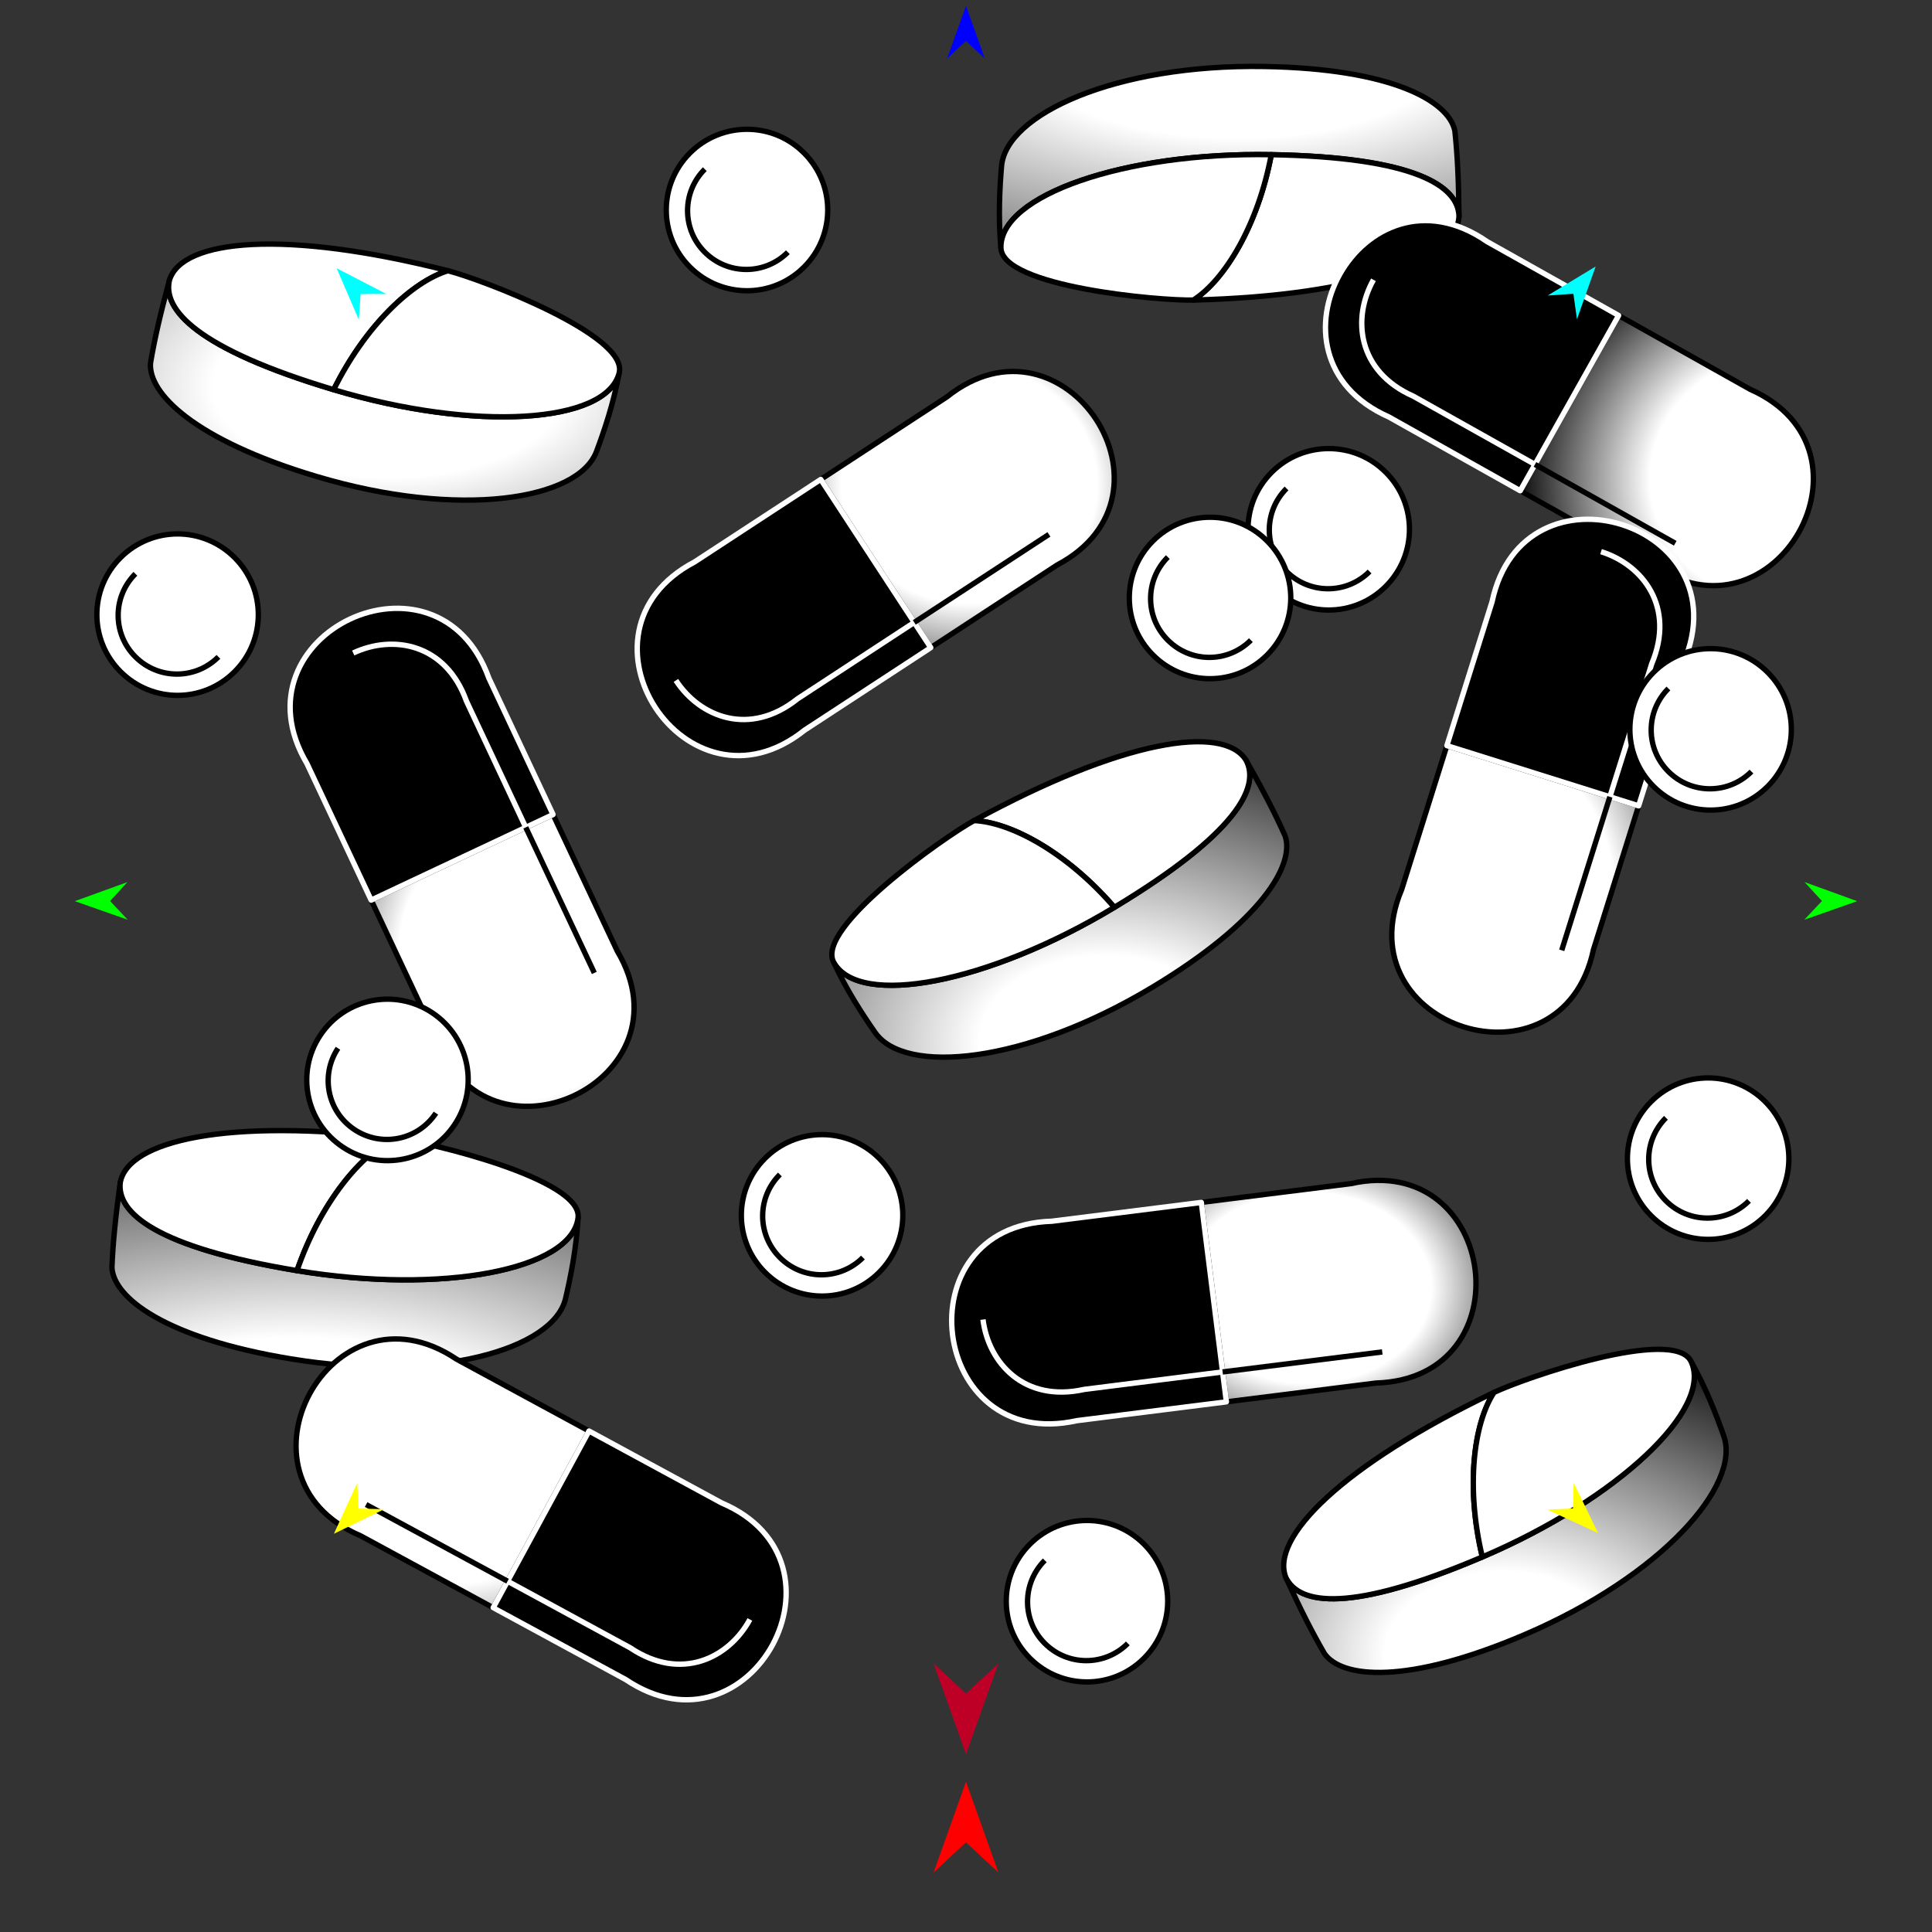 <?xml version="1.0" encoding="utf-8"?>
<!-- Generator: Moho 13.5.1 build 20210623 -->
<!DOCTYPE svg PUBLIC "-//W3C//DTD SVG 1.1//EN" "http://www.w3.org/Graphics/SVG/1.1/DTD/svg11.dtd">
<svg version="1.1" id="Frame_0" xmlns="http://www.w3.org/2000/svg" xmlns:xlink="http://www.w3.org/1999/xlink" width="720px" height="720px">
<rect width="100%" height="100%" fill="#333333" stroke="none"/>
<g id="pills">
<g id="pill2">
<radialGradient id="AD9BAD20-C2CC-4831-B73D-D44CECBF51CB_0" cx="58.93%" cy="89.52%" r="112.71%">
<stop offset="24.31%" style="stop-color:rgb(255,255,255);stop-opacity:1.00" />
<stop offset="100.00%" style="stop-color:rgb(0,0,0);stop-opacity:1.00" />
</radialGradient>
<path id="S1" fill="url(#AD9BAD20-C2CC-4831-B73D-D44CECBF51CB_0)" fill-rule="evenodd" stroke="#000000" stroke-width="2" stroke-linejoin="round" d="M 326.116 384.777 C 321.504 378.151 315.545 369.099 310.694 358.597 C 320.056 375.662 368.194 366.541 415.282 338.143 C 460.882 310.641 469.761 293.250 464.335 283.252 C 471.055 295.149 475.139 303.050 478.934 311.547 C 482.551 322.218 470.317 343.334 429.493 367.890 C 381.987 396.465 337.216 400.724 326.116 384.777 Z"/>
<path fill="none" stroke="#ffffff" stroke-width="1" stroke-linecap="butt" stroke-linejoin="round" d="M 415.282 338.143 C 460.882 310.641 469.761 293.250 464.335 283.252 "/>
<path id="S2" fill="#ffffff" fill-rule="evenodd" stroke="#000000" stroke-width="2" stroke-linejoin="round" d="M 362.997 305.808 C 376.812 306.416 397.755 317.796 415.282 338.143 C 460.882 310.641 469.761 293.250 464.335 283.252 C 455.874 269.773 418.214 275.688 362.997 305.808 Z"/>
<path fill="none" stroke="#ffffff" stroke-width="1" stroke-linecap="butt" stroke-linejoin="round" d="M 362.997 305.808 C 376.812 306.416 397.755 317.796 415.282 338.143 "/>
<path fill="none" stroke="#ffffff" stroke-width="1" stroke-linecap="butt" stroke-linejoin="round" d="M 415.282 338.143 C 368.194 366.541 320.056 375.662 310.694 358.597 "/>
<path id="S3" fill="#ffffff" fill-rule="evenodd" stroke="#000000" stroke-width="2" stroke-linejoin="round" d="M 362.997 305.808 C 376.812 306.416 397.755 317.796 415.282 338.143 C 368.194 366.541 320.056 375.662 310.694 358.597 C 303.663 345.781 352.113 311.745 362.997 305.808 Z"/>
<radialGradient id="AD9BAD20-C2CC-4831-B73D-D44CECBF51CB_3" cx="39.91%" cy="122.19%" r="183.56%">
<stop offset="24.31%" style="stop-color:rgb(255,255,255);stop-opacity:1.00" />
<stop offset="100.00%" style="stop-color:rgb(0,0,0);stop-opacity:1.00" />
</radialGradient>
<path id="S1_2" fill="url(#AD9BAD20-C2CC-4831-B73D-D44CECBF51CB_3)" fill-rule="evenodd" stroke="#000000" stroke-width="2" stroke-linejoin="round" d="M 210.777 483.893 C 212.613 476.031 214.803 465.418 215.428 453.866 C 213.038 473.183 164.939 482.505 110.689 473.527 C 58.151 464.832 43.472 451.955 44.817 440.660 C 42.972 454.198 42.098 463.049 41.713 472.348 C 42.298 483.600 61.472 498.697 108.481 506.421 C 163.186 515.409 206.359 502.814 210.777 483.893 Z"/>
<path fill="none" stroke="#ffffff" stroke-width="1" stroke-linecap="butt" stroke-linejoin="round" d="M 110.689 473.527 C 58.151 464.832 43.472 451.955 44.817 440.660 "/>
<path id="S2_2" fill="#ffffff" fill-rule="evenodd" stroke="#000000" stroke-width="2" stroke-linejoin="round" d="M 147.314 424.153 C 134.703 429.826 119.451 448.143 110.689 473.527 C 58.151 464.832 43.472 451.955 44.817 440.660 C 47.696 425.008 84.875 416.581 147.314 424.153 Z"/>
<path fill="none" stroke="#ffffff" stroke-width="1" stroke-linecap="butt" stroke-linejoin="round" d="M 147.314 424.153 C 134.703 429.826 119.451 448.143 110.689 473.527 "/>
<path fill="none" stroke="#ffffff" stroke-width="1" stroke-linecap="butt" stroke-linejoin="round" d="M 110.689 473.527 C 164.939 482.505 213.038 473.183 215.428 453.866 "/>
<path id="S3_2" fill="#ffffff" fill-rule="evenodd" stroke="#000000" stroke-width="2" stroke-linejoin="round" d="M 147.314 424.153 C 134.703 429.826 119.451 448.143 110.689 473.527 C 164.939 482.505 213.038 473.183 215.428 453.866 C 217.223 439.358 159.622 425.646 147.314 424.153 Z"/>
<radialGradient id="AD9BAD20-C2CC-4831-B73D-D44CECBF51CB_6" cx="47.64%" cy="90.86%" r="106.28%">
<stop offset="24.31%" style="stop-color:rgb(255,255,255);stop-opacity:1.00" />
<stop offset="100.00%" style="stop-color:rgb(0,0,0);stop-opacity:1.00" />
</radialGradient>
<path id="S1_3" fill="url(#AD9BAD20-C2CC-4831-B73D-D44CECBF51CB_6)" fill-rule="evenodd" stroke="#000000" stroke-width="2" stroke-linejoin="round" d="M 642.410 535.195 C 639.734 527.579 635.878 517.450 630.199 507.372 C 638.562 524.948 603.004 558.654 552.426 580.230 C 503.445 601.126 484.146 598.152 479.212 587.903 C 484.929 600.313 488.948 608.247 493.619 616.296 C 500.158 625.472 524.441 627.903 568.239 609.159 C 619.205 587.346 648.850 553.527 642.410 535.195 Z"/>
<path fill="none" stroke="#ffffff" stroke-width="1" stroke-linecap="butt" stroke-linejoin="round" d="M 552.426 580.230 C 503.445 601.126 484.146 598.152 479.212 587.903 "/>
<path id="S2_3" fill="#ffffff" fill-rule="evenodd" stroke="#000000" stroke-width="2" stroke-linejoin="round" d="M 556.787 518.910 C 549.199 530.470 546.177 554.113 552.426 580.230 C 503.445 601.126 484.146 598.152 479.212 587.903 C 473.230 573.156 500.058 546.072 556.787 518.910 Z"/>
<path fill="none" stroke="#ffffff" stroke-width="1" stroke-linecap="butt" stroke-linejoin="round" d="M 556.787 518.910 C 549.199 530.470 546.177 554.113 552.426 580.230 "/>
<path fill="none" stroke="#ffffff" stroke-width="1" stroke-linecap="butt" stroke-linejoin="round" d="M 552.426 580.230 C 603.004 558.654 638.562 524.948 630.199 507.372 "/>
<path id="S3_3" fill="#ffffff" fill-rule="evenodd" stroke="#000000" stroke-width="2" stroke-linejoin="round" d="M 556.787 518.910 C 549.199 530.470 546.177 554.113 552.426 580.230 C 603.004 558.654 638.562 524.948 630.199 507.372 C 623.918 494.172 567.970 513.556 556.787 518.910 Z"/>
<radialGradient id="AD9BAD20-C2CC-4831-B73D-D44CECBF51CB_9" cx="51.87%" cy="-4.76%" r="184.53%">
<stop offset="24.31%" style="stop-color:rgb(255,255,255);stop-opacity:1.00" />
<stop offset="100.00%" style="stop-color:rgb(0,0,0);stop-opacity:1.00" />
</radialGradient>
<path id="S1_4" fill="url(#AD9BAD20-C2CC-4831-B73D-D44CECBF51CB_9)" fill-rule="evenodd" stroke="#000000" stroke-width="2" stroke-linejoin="round" d="M 373.241 61.959 C 372.570 70.004 371.948 80.824 373.012 92.343 C 372.564 72.884 418.794 56.659 473.773 57.643 C 527.016 58.597 543.414 69.200 543.727 80.570 C 543.582 66.908 543.158 58.024 542.185 48.769 C 539.969 37.721 518.801 25.576 471.168 24.779 C 415.737 23.851 374.858 42.597 373.241 61.959 Z"/>
<path fill="none" stroke="#ffffff" stroke-width="1" stroke-linecap="butt" stroke-linejoin="round" d="M 473.773 57.643 C 527.016 58.597 543.414 69.200 543.727 80.570 "/>
<path id="S2_4" fill="#ffffff" fill-rule="evenodd" stroke="#000000" stroke-width="2" stroke-linejoin="round" d="M 444.725 111.823 C 456.377 104.375 468.800 84.033 473.773 57.643 C 527.016 58.597 543.414 69.200 543.727 80.570 C 543.158 96.475 507.602 110.225 444.725 111.823 Z"/>
<path fill="none" stroke="#ffffff" stroke-width="1" stroke-linecap="butt" stroke-linejoin="round" d="M 444.725 111.823 C 456.377 104.375 468.800 84.033 473.773 57.643 "/>
<path fill="none" stroke="#ffffff" stroke-width="1" stroke-linecap="butt" stroke-linejoin="round" d="M 473.773 57.643 C 418.794 56.659 372.564 72.884 373.012 92.343 "/>
<path id="S3_4" fill="#ffffff" fill-rule="evenodd" stroke="#000000" stroke-width="2" stroke-linejoin="round" d="M 444.725 111.823 C 456.377 104.375 468.800 84.033 473.773 57.643 C 418.794 56.659 372.564 72.884 373.012 92.343 C 373.348 106.958 432.331 112.138 444.725 111.823 Z"/>
<radialGradient id="AD9BAD20-C2CC-4831-B73D-D44CECBF51CB_12" cx="51.30%" cy="44.78%" r="155.21%">
<stop offset="24.31%" style="stop-color:rgb(255,255,255);stop-opacity:1.00" />
<stop offset="100.00%" style="stop-color:rgb(0,0,0);stop-opacity:1.00" />
</radialGradient>
<path id="S1_5" fill="url(#AD9BAD20-C2CC-4831-B73D-D44CECBF51CB_12)" fill-rule="evenodd" stroke="#000000" stroke-width="2" stroke-linejoin="round" d="M 222.323 168.202 C 225.141 160.637 228.659 150.386 230.744 139.007 C 225.923 157.865 177.030 161.012 124.357 145.226 C 73.346 129.939 60.419 115.304 63.186 104.271 C 59.638 117.465 57.648 126.134 56.088 135.309 C 55.241 146.544 72.345 163.951 117.996 177.575 C 171.119 193.428 215.541 186.410 222.323 168.202 Z"/>
<path fill="none" stroke="#ffffff" stroke-width="1" stroke-linecap="butt" stroke-linejoin="round" d="M 124.357 145.226 C 73.346 129.939 60.419 115.304 63.186 104.271 "/>
<path id="S2_5" fill="#ffffff" fill-rule="evenodd" stroke="#000000" stroke-width="2" stroke-linejoin="round" d="M 166.948 100.896 C 153.719 104.923 136.268 121.158 124.357 145.226 C 73.346 129.939 60.419 115.304 63.186 104.271 C 68.026 89.110 105.973 85.466 166.948 100.896 Z"/>
<path fill="none" stroke="#ffffff" stroke-width="1" stroke-linecap="butt" stroke-linejoin="round" d="M 166.948 100.896 C 153.719 104.923 136.268 121.158 124.357 145.226 "/>
<path fill="none" stroke="#ffffff" stroke-width="1" stroke-linecap="butt" stroke-linejoin="round" d="M 124.357 145.226 C 177.030 161.012 225.923 157.865 230.744 139.007 "/>
<path id="S3_5" fill="#ffffff" fill-rule="evenodd" stroke="#000000" stroke-width="2" stroke-linejoin="round" d="M 166.948 100.896 C 153.719 104.923 136.268 121.158 124.357 145.226 C 177.030 161.012 225.923 157.865 230.744 139.007 C 234.365 124.844 178.968 103.938 166.948 100.896 Z"/>
</g>
<g id="pill1">
<radialGradient id="42FAE660-3FC9-4738-8834-43A5F6C04472_0" cx="61.56%" cy="48.97%" r="87.93%">
<stop offset="50.00%" style="stop-color:rgb(255,255,255);stop-opacity:1.00" />
<stop offset="100.00%" style="stop-color:rgb(0,0,0);stop-opacity:1.00" />
</radialGradient>
<path id="S4" fill="url(#42FAE660-3FC9-4738-8834-43A5F6C04472_0)" fill-rule="evenodd" stroke="#000000" stroke-width="2" stroke-linejoin="round" d="M 219.508 533.297 C 219.505 533.303 199.273 570.612 189.156 589.269 C 187.370 592.561 185.585 595.854 183.800 599.146 C 183.795 599.144 134.412 572.365 134.412 572.365 C 82.705 550.396 123.501 475.163 170.121 506.515 C 170.121 506.515 219.503 533.295 219.508 533.297 Z"/>
<path fill="none" stroke="#000000" stroke-width="1" stroke-linecap="butt" stroke-linejoin="round" d="M 219.508 533.297 C 219.505 533.303 199.273 570.612 189.156 589.269 "/>
<path fill="none" stroke="#000000" stroke-width="1" stroke-linecap="butt" stroke-linejoin="round" d="M 189.156 589.269 C 187.370 592.561 185.585 595.854 183.800 599.146 "/>
<path id="S5" fill="#000000" fill-rule="evenodd" stroke="#ffffff" stroke-width="2" stroke-linejoin="round" d="M 233.186 625.928 C 279.807 657.280 320.604 582.048 268.895 560.079 C 268.895 560.079 219.513 533.300 219.508 533.297 C 219.505 533.303 199.273 570.612 189.156 589.269 C 187.370 592.561 185.585 595.854 183.800 599.146 C 183.804 599.149 233.186 625.928 233.186 625.928 Z"/>
<path id="S6" fill="none" stroke="#ffffff" stroke-width="2" stroke-linejoin="round" d="M 189.156 589.269 C 212.157 601.770 234.825 614.062 234.825 614.062 C 253.842 626.837 271.659 617.900 279.458 603.518 "/>
<path id="S7" fill="none" stroke="#000000" stroke-width="2" stroke-linejoin="round" d="M 136.438 560.708 C 136.438 560.708 163.042 575.135 189.156 589.269 "/>
<radialGradient id="42FAE660-3FC9-4738-8834-43A5F6C04472_4" cx="32.64%" cy="54.60%" r="76.25%">
<stop offset="50.00%" style="stop-color:rgb(255,255,255);stop-opacity:1.00" />
<stop offset="100.00%" style="stop-color:rgb(0,0,0);stop-opacity:1.00" />
</radialGradient>
<path id="S4_2" fill="url(#42FAE660-3FC9-4738-8834-43A5F6C04472_4)" fill-rule="evenodd" stroke="#000000" stroke-width="2" stroke-linejoin="round" d="M 447.694 448.108 C 447.694 448.115 452.989 490.225 455.636 511.283 C 456.104 514.999 456.571 518.715 457.038 522.431 C 457.044 522.431 512.780 515.423 512.780 515.423 C 568.936 513.742 558.261 428.829 503.436 441.100 C 503.436 441.100 447.699 448.108 447.694 448.108 Z"/>
<path fill="none" stroke="#000000" stroke-width="1" stroke-linecap="butt" stroke-linejoin="round" d="M 447.694 448.108 C 447.694 448.115 452.989 490.225 455.636 511.283 "/>
<path fill="none" stroke="#000000" stroke-width="1" stroke-linecap="butt" stroke-linejoin="round" d="M 455.636 511.283 C 456.104 514.999 456.571 518.715 457.038 522.431 "/>
<path id="S5_2" fill="#000000" fill-rule="evenodd" stroke="#ffffff" stroke-width="2" stroke-linejoin="round" d="M 401.296 529.440 C 346.471 541.711 335.795 456.799 391.951 455.117 C 391.951 455.117 447.688 448.109 447.694 448.108 C 447.694 448.115 452.989 490.225 455.636 511.283 C 456.104 514.999 456.571 518.715 457.038 522.431 C 457.033 522.432 401.296 529.440 401.296 529.440 Z"/>
<path id="S6_2" fill="none" stroke="#ffffff" stroke-width="2" stroke-linejoin="round" d="M 455.636 511.283 C 429.665 514.573 404.080 517.789 404.080 517.789 C 381.721 522.782 368.369 507.982 366.329 491.750 "/>
<path id="S7_2" fill="none" stroke="#000000" stroke-width="2" stroke-linejoin="round" d="M 515.129 503.827 C 515.129 503.827 485.101 507.603 455.636 511.283 "/>
<radialGradient id="42FAE660-3FC9-4738-8834-43A5F6C04472_8" cx="72.68%" cy="48.88%" r="74.79%">
<stop offset="50.00%" style="stop-color:rgb(255,255,255);stop-opacity:1.00" />
<stop offset="100.00%" style="stop-color:rgb(0,0,0);stop-opacity:1.00" />
</radialGradient>
<path id="S4_3" fill="url(#42FAE660-3FC9-4738-8834-43A5F6C04472_8)" fill-rule="evenodd" stroke="#000000" stroke-width="2" stroke-linejoin="round" d="M 603.218 117.567 C 603.215 117.573 582.435 154.579 572.044 173.085 C 570.209 176.351 568.376 179.617 566.542 182.883 C 566.547 182.885 615.529 210.390 615.529 210.390 C 661.680 242.426 703.583 167.804 652.205 145.075 C 652.205 145.075 603.223 117.570 603.218 117.567 Z"/>
<path fill="none" stroke="#000000" stroke-width="1" stroke-linecap="butt" stroke-linejoin="round" d="M 603.218 117.567 C 603.215 117.573 582.435 154.579 572.044 173.085 "/>
<path fill="none" stroke="#000000" stroke-width="1" stroke-linecap="butt" stroke-linejoin="round" d="M 572.044 173.085 C 570.209 176.351 568.376 179.617 566.542 182.883 "/>
<path id="S5_3" fill="#000000" fill-rule="evenodd" stroke="#ffffff" stroke-width="2" stroke-linejoin="round" d="M 517.555 155.375 C 466.177 132.645 508.079 58.024 554.232 90.060 C 554.232 90.060 603.213 117.565 603.218 117.567 C 603.215 117.573 582.435 154.579 572.044 173.085 C 570.209 176.351 568.376 179.617 566.542 182.883 C 566.537 182.880 517.555 155.375 517.555 155.375 Z"/>
<path id="S6_3" fill="none" stroke="#ffffff" stroke-width="2" stroke-linejoin="round" d="M 572.044 173.085 C 549.205 160.289 526.721 147.663 526.721 147.663 C 505.775 138.383 503.838 118.545 511.849 104.280 "/>
<path id="S7_3" fill="none" stroke="#000000" stroke-width="2" stroke-linejoin="round" d="M 624.311 202.462 C 624.311 202.462 597.922 187.645 572.044 173.085 "/>
<radialGradient id="42FAE660-3FC9-4738-8834-43A5F6C04472_12" cx="47.13%" cy="39.48%" r="77.39%">
<stop offset="50.00%" style="stop-color:rgb(255,255,255);stop-opacity:1.00" />
<stop offset="100.00%" style="stop-color:rgb(0,0,0);stop-opacity:1.00" />
</radialGradient>
<path id="S4_4" fill="url(#42FAE660-3FC9-4738-8834-43A5F6C04472_12)" fill-rule="evenodd" stroke="#000000" stroke-width="2" stroke-linejoin="round" d="M 138.325 335.445 C 138.331 335.442 176.735 317.375 195.939 308.340 C 199.328 306.745 202.717 305.151 206.107 303.556 C 206.109 303.561 230.024 354.392 230.024 354.392 C 258.661 402.726 181.222 439.160 162.242 386.282 C 162.242 386.282 138.328 335.450 138.325 335.445 Z"/>
<path fill="none" stroke="#000000" stroke-width="1" stroke-linecap="butt" stroke-linejoin="round" d="M 138.325 335.445 C 138.331 335.442 176.735 317.375 195.939 308.340 "/>
<path fill="none" stroke="#000000" stroke-width="1" stroke-linecap="butt" stroke-linejoin="round" d="M 195.939 308.340 C 199.328 306.745 202.717 305.151 206.107 303.556 "/>
<path id="S5_4" fill="#000000" fill-rule="evenodd" stroke="#ffffff" stroke-width="2" stroke-linejoin="round" d="M 182.190 252.720 C 163.210 199.841 85.770 236.274 114.408 284.609 C 114.408 284.609 138.323 335.440 138.325 335.445 C 138.331 335.442 176.735 317.375 195.939 308.340 C 199.328 306.745 202.717 305.151 206.107 303.556 C 206.104 303.551 182.190 252.720 182.190 252.720 Z"/>
<path id="S6_4" fill="none" stroke="#ffffff" stroke-width="2" stroke-linejoin="round" d="M 195.939 308.340 C 184.817 284.641 173.839 261.308 173.839 261.308 C 166.088 239.749 146.441 236.392 131.636 243.357 "/>
<path id="S7_4" fill="none" stroke="#000000" stroke-width="2" stroke-linejoin="round" d="M 221.486 362.582 C 221.486 362.582 208.602 335.198 195.939 308.340 "/>
<radialGradient id="42FAE660-3FC9-4738-8834-43A5F6C04472_16" cx="40.22%" cy="52.67%" r="69.19%">
<stop offset="50.00%" style="stop-color:rgb(255,255,255);stop-opacity:1.00" />
<stop offset="100.00%" style="stop-color:rgb(0,0,0);stop-opacity:1.00" />
</radialGradient>
<path id="S4_5" fill="url(#42FAE660-3FC9-4738-8834-43A5F6C04472_16)" fill-rule="evenodd" stroke="#000000" stroke-width="2" stroke-linejoin="round" d="M 305.864 178.667 C 305.868 178.672 329.100 214.190 340.717 231.952 C 342.768 235.087 344.818 238.221 346.868 241.355 C 346.873 241.352 393.885 210.602 393.885 210.602 C 443.610 184.454 396.764 112.833 352.881 147.913 C 352.881 147.913 305.869 178.664 305.864 178.667 Z"/>
<path fill="none" stroke="#000000" stroke-width="1" stroke-linecap="butt" stroke-linejoin="round" d="M 305.864 178.667 C 305.868 178.672 329.100 214.190 340.717 231.952 "/>
<path fill="none" stroke="#000000" stroke-width="1" stroke-linecap="butt" stroke-linejoin="round" d="M 340.717 231.952 C 342.768 235.087 344.818 238.221 346.868 241.355 "/>
<path id="S5_5" fill="#000000" fill-rule="evenodd" stroke="#ffffff" stroke-width="2" stroke-linejoin="round" d="M 299.852 272.109 C 255.968 307.189 209.122 235.568 258.847 209.420 C 258.847 209.420 305.860 178.670 305.864 178.667 C 305.868 178.672 329.100 214.190 340.717 231.952 C 342.768 235.087 344.818 238.221 346.868 241.355 C 346.863 241.358 299.852 272.109 299.852 272.109 Z"/>
<path id="S6_5" fill="none" stroke="#ffffff" stroke-width="2" stroke-linejoin="round" d="M 340.717 231.952 C 318.823 246.302 297.242 260.418 297.242 260.418 C 279.340 274.713 260.849 267.272 251.894 253.580 "/>
<path id="S7_5" fill="none" stroke="#000000" stroke-width="2" stroke-linejoin="round" d="M 390.908 199.152 C 390.908 199.152 365.581 215.718 340.717 231.952 "/>
<radialGradient id="42FAE660-3FC9-4738-8834-43A5F6C04472_20" cx="48.58%" cy="42.41%" r="86.16%">
<stop offset="50.00%" style="stop-color:rgb(255,255,255);stop-opacity:1.00" />
<stop offset="100.00%" style="stop-color:rgb(0,0,0);stop-opacity:1.00" />
</radialGradient>
<path id="S4_6" fill="url(#42FAE660-3FC9-4738-8834-43A5F6C04472_20)" fill-rule="evenodd" stroke="#000000" stroke-width="2" stroke-linejoin="round" d="M 539.207 277.865 C 539.213 277.867 579.704 290.587 599.952 296.947 C 603.525 298.070 607.099 299.192 610.672 300.315 C 610.670 300.320 593.834 353.914 593.834 353.914 C 582.164 408.869 500.517 383.221 522.369 331.464 C 522.369 331.464 539.206 277.870 539.207 277.865 Z"/>
<path fill="none" stroke="#000000" stroke-width="1" stroke-linecap="butt" stroke-linejoin="round" d="M 539.207 277.865 C 539.213 277.867 579.704 290.587 599.952 296.947 "/>
<path fill="none" stroke="#000000" stroke-width="1" stroke-linecap="butt" stroke-linejoin="round" d="M 599.952 296.947 C 603.525 298.070 607.099 299.192 610.672 300.315 "/>
<path id="S5_6" fill="#000000" fill-rule="evenodd" stroke="#ffffff" stroke-width="2" stroke-linejoin="round" d="M 627.510 246.716 C 649.362 194.959 567.715 169.310 556.045 224.266 C 556.045 224.266 539.209 277.860 539.207 277.865 C 539.213 277.867 579.704 290.587 599.952 296.947 C 603.525 298.070 607.099 299.192 610.672 300.315 C 610.674 300.310 627.510 246.716 627.510 246.716 Z"/>
<path id="S6_6" fill="none" stroke="#ffffff" stroke-width="2" stroke-linejoin="round" d="M 599.952 296.947 C 607.821 271.980 615.549 247.378 615.549 247.378 C 624.450 226.268 612.269 210.491 596.660 205.587 "/>
<path id="S7_6" fill="none" stroke="#000000" stroke-width="2" stroke-linejoin="round" d="M 582.006 354.156 C 582.006 354.156 591.076 325.283 599.952 296.947 "/>
</g>
<g id="pill3">
<path id="S1" fill="#ffffff" fill-rule="evenodd" stroke="#000000" stroke-width="2" stroke-linejoin="round" d="M 161.003 377.380 C 174.878 386.572 178.657 405.179 169.465 419.054 C 160.274 432.929 141.667 436.708 127.792 427.516 C 113.917 418.325 110.138 399.717 119.330 385.842 C 128.521 371.967 147.129 368.189 161.003 377.380 Z"/>
<path id="S1_2" fill="none" stroke="#000000" stroke-width="2" stroke-linejoin="round" d="M 162.448 414.827 C 155.759 424.926 142.216 427.676 132.117 420.986 C 122.019 414.296 119.269 400.754 125.959 390.655 "/>
<path id="S1_3" fill="#ffffff" fill-rule="evenodd" stroke="#000000" stroke-width="2" stroke-linejoin="round" d="M 426.345 575.462 C 438.114 587.230 438.114 606.218 426.345 617.986 C 414.577 629.754 395.590 629.754 383.821 617.986 C 372.053 606.218 372.053 587.230 383.821 575.462 C 395.590 563.693 414.577 563.693 426.345 575.462 Z"/>
<path id="S1_2_2" fill="none" stroke="#000000" stroke-width="2" stroke-linejoin="round" d="M 420.310 612.447 C 411.744 621.013 397.925 621.013 389.360 612.447 C 380.795 603.882 380.795 590.063 389.360 581.498 "/>
<path id="S1_3_2" fill="#ffffff" fill-rule="evenodd" stroke="#000000" stroke-width="2" stroke-linejoin="round" d="M 516.441 175.997 C 528.210 187.766 528.210 206.753 516.441 218.521 C 504.673 230.290 485.685 230.290 473.917 218.521 C 462.148 206.753 462.148 187.766 473.917 175.997 C 485.685 164.229 504.673 164.229 516.441 175.997 Z"/>
<path id="S1_2_2_2" fill="none" stroke="#000000" stroke-width="2" stroke-linejoin="round" d="M 510.405 212.983 C 501.840 221.548 488.021 221.548 479.456 212.983 C 470.890 204.418 470.890 190.598 479.456 182.033 "/>
<path id="S1_3_3" fill="#ffffff" fill-rule="evenodd" stroke="#000000" stroke-width="2" stroke-linejoin="round" d="M 299.646 57.005 C 311.414 68.774 311.414 87.761 299.646 99.529 C 287.878 111.298 268.890 111.298 257.122 99.529 C 245.353 87.761 245.353 68.774 257.122 57.005 C 268.890 45.237 287.878 45.237 299.646 57.005 Z"/>
<path id="S1_2_2_3" fill="none" stroke="#000000" stroke-width="2" stroke-linejoin="round" d="M 293.610 93.991 C 285.045 102.556 271.226 102.556 262.660 93.991 C 254.095 85.426 254.095 71.606 262.660 63.041 "/>
<path id="S1_3_4" fill="#ffffff" fill-rule="evenodd" stroke="#000000" stroke-width="2" stroke-linejoin="round" d="M 327.629 431.662 C 339.397 443.430 339.397 462.418 327.629 474.186 C 315.860 485.955 296.873 485.955 285.104 474.186 C 273.336 462.418 273.336 443.430 285.104 431.662 C 296.873 419.893 315.860 419.893 327.629 431.662 Z"/>
<path id="S1_2_2_4" fill="none" stroke="#000000" stroke-width="2" stroke-linejoin="round" d="M 321.593 468.647 C 313.027 477.213 299.208 477.213 290.643 468.647 C 282.078 460.082 282.078 446.263 290.643 437.698 "/>
<path id="S1_3_5" fill="#ffffff" fill-rule="evenodd" stroke="#000000" stroke-width="2" stroke-linejoin="round" d="M 658.757 250.552 C 670.525 262.320 670.525 281.308 658.757 293.076 C 646.988 304.844 628.001 304.844 616.233 293.076 C 604.464 281.308 604.464 262.320 616.233 250.552 C 628.001 238.783 646.988 238.783 658.757 250.552 Z"/>
<path id="S1_2_2_5" fill="none" stroke="#000000" stroke-width="2" stroke-linejoin="round" d="M 652.721 287.537 C 644.156 296.103 630.336 296.103 621.771 287.537 C 613.206 278.972 613.206 265.153 621.771 256.588 "/>
<path id="S1_3_6" fill="#ffffff" fill-rule="evenodd" stroke="#000000" stroke-width="2" stroke-linejoin="round" d="M 657.836 410.536 C 669.604 422.304 669.604 441.292 657.836 453.060 C 646.067 464.828 627.080 464.828 615.312 453.060 C 603.543 441.292 603.543 422.304 615.312 410.536 C 627.080 398.767 646.067 398.767 657.836 410.536 Z"/>
<path id="S1_2_2_6" fill="none" stroke="#000000" stroke-width="2" stroke-linejoin="round" d="M 651.800 447.521 C 643.235 456.087 629.416 456.087 620.850 447.521 C 612.285 438.956 612.285 425.137 620.850 416.572 "/>
<path id="S1_3_7" fill="#ffffff" fill-rule="evenodd" stroke="#000000" stroke-width="2" stroke-linejoin="round" d="M 472.206 201.582 C 483.974 213.351 483.974 232.338 472.206 244.106 C 460.437 255.875 441.450 255.875 429.682 244.106 C 417.913 232.338 417.913 213.351 429.682 201.582 C 441.450 189.814 460.437 189.814 472.206 201.582 Z"/>
<path id="S1_2_2_7" fill="none" stroke="#000000" stroke-width="2" stroke-linejoin="round" d="M 466.170 238.568 C 457.605 247.133 443.786 247.133 435.220 238.568 C 426.655 230.002 426.655 216.183 435.220 207.618 "/>
<path id="S1_3_8" fill="#ffffff" fill-rule="evenodd" stroke="#000000" stroke-width="2" stroke-linejoin="round" d="M 87.444 207.801 C 99.212 219.569 99.212 238.557 87.444 250.325 C 75.676 262.093 56.688 262.093 44.920 250.325 C 33.151 238.557 33.151 219.569 44.920 207.801 C 56.688 196.032 75.676 196.032 87.444 207.801 Z"/>
<path id="S1_2_2_8" fill="none" stroke="#000000" stroke-width="2" stroke-linejoin="round" d="M 81.408 244.786 C 72.843 253.351 59.024 253.351 50.459 244.786 C 41.893 236.221 41.893 222.402 50.459 213.837 "/>
</g>
<g id="specs_2">
<path fill="#ff0000" fill-rule="evenodd" stroke="none" d="M 360.000 663.993 C 360.001 663.996 372.086 697.834 372.088 697.838 C 372.086 697.837 360.001 686.592 360.000 686.591 C 359.999 686.592 347.914 697.837 347.912 697.838 C 347.914 697.834 359.999 663.996 360.000 663.993 Z"/>
<path fill="#0000ff" fill-rule="evenodd" stroke="none" d="M 360.000 2.144 C 360.001 2.146 367.021 21.802 367.021 21.804 C 367.021 21.804 360.001 15.272 360.000 15.272 C 359.999 15.272 352.980 21.804 352.979 21.804 C 352.980 21.802 359.999 2.146 360.000 2.144 Z"/>
<path fill="#00ff00" fill-rule="evenodd" stroke="none" d="M 27.890 335.838 C 27.892 335.837 47.513 328.717 47.515 328.717 C 47.514 328.717 41.018 335.771 41.017 335.771 C 41.018 335.772 47.585 342.759 47.586 342.760 C 47.584 342.759 27.892 335.839 27.890 335.838 Z"/>
<path fill="#ffff00" fill-rule="evenodd" stroke="none" d="M 124.436 571.594 C 124.436 571.593 133.148 552.625 133.149 552.623 C 133.149 552.624 133.607 562.203 133.607 562.204 C 133.608 562.204 143.194 562.436 143.195 562.436 C 143.193 562.437 124.437 571.593 124.436 571.594 Z"/>
<path fill="#ffff00" fill-rule="evenodd" stroke="none" d="M 595.564 571.362 C 595.564 571.360 586.473 552.571 586.473 552.570 C 586.473 552.570 586.206 562.156 586.206 562.157 C 586.205 562.157 576.626 562.581 576.625 562.581 C 576.626 562.582 595.563 571.361 595.564 571.362 Z"/>
<path fill="#00ff00" fill-rule="evenodd" stroke="none" d="M 692.110 335.838 C 692.108 335.837 672.487 328.717 672.485 328.717 C 672.486 328.717 678.982 335.771 678.983 335.771 C 678.982 335.772 672.415 342.759 672.415 342.760 C 672.417 342.759 692.108 335.839 692.110 335.838 Z"/>
<path fill="#00ffff" fill-rule="evenodd" stroke="none" d="M 594.654 99.311 C 594.653 99.313 587.685 118.988 587.685 118.989 C 587.685 118.989 586.365 109.491 586.365 109.490 C 586.364 109.490 576.796 110.122 576.795 110.122 C 576.797 110.121 594.652 99.312 594.654 99.311 Z"/>
<path fill="#00ffff" fill-rule="evenodd" stroke="none" d="M 125.455 99.963 C 125.455 99.965 133.720 119.131 133.721 119.133 C 133.721 119.132 134.404 109.568 134.404 109.567 C 134.405 109.567 143.993 109.559 143.994 109.559 C 143.993 109.559 125.456 99.964 125.455 99.963 Z"/>
<path fill="#be0027" fill-rule="evenodd" stroke="none" d="M 360.000 653.744 C 360.001 653.741 372.086 619.902 372.088 619.899 C 372.086 619.900 360.001 631.144 360.000 631.146 C 359.999 631.144 347.914 619.900 347.912 619.899 C 347.914 619.902 359.999 653.741 360.000 653.744 Z"/>
</g>
</g>
</svg>
